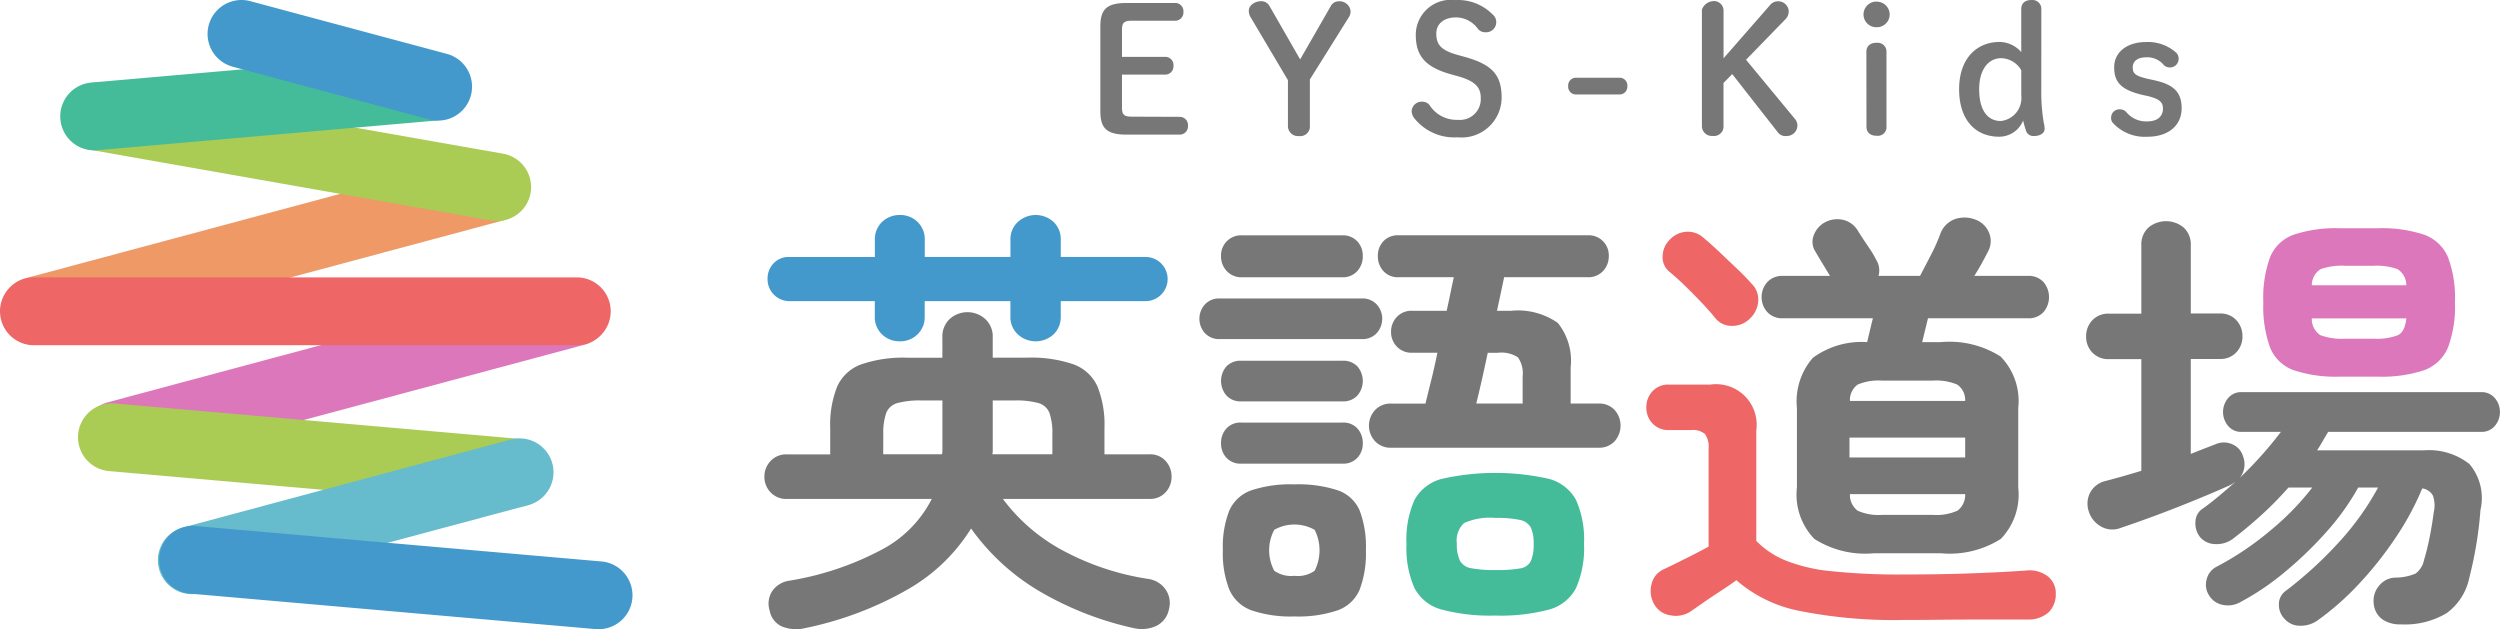 <svg xmlns="http://www.w3.org/2000/svg" width="158.938" height="40" viewBox="0 0 158.938 40">
  <g id="loog_Kids_english" transform="translate(-3.714 -3.694)">
    <g id="Group_185287" data-name="Group 185287" transform="translate(3.714 3.694)">
      <g id="Group_185288" data-name="Group 185288">
        <path id="Path_191687" data-name="Path 191687" d="M13.031,46.27,42.2,38.449a2.157,2.157,0,1,1,1.117,4.167L14.148,50.438a2.157,2.157,0,1,1-1.117-4.167" transform="translate(-6.166 -20.698)" fill="#d7b"/>
        <path id="Path_191688" data-name="Path 191688" d="M13.114,55.678,38.9,57.934a2.157,2.157,0,0,1-.376,4.3L12.738,59.976a2.157,2.157,0,0,1,.376-4.3" transform="translate(-5.808 -30.027)" fill="#ac5"/>
        <path id="Path_191689" data-name="Path 191689" d="M23.39,66.167,44.226,60.58a2.157,2.157,0,0,1,1.117,4.167L24.507,70.334a2.157,2.157,0,1,1-1.117-4.167" transform="translate(-11.753 -32.635)" fill="#6bc"/>
        <path id="Path_191690" data-name="Path 191690" d="M24.306,72.593l25.78,2.252a2.156,2.156,0,1,1-.375,4.3L23.931,76.89a2.157,2.157,0,0,1,.375-4.3" transform="translate(-11.846 -39.15)" fill="#49c"/>
        <path id="Path_191691" data-name="Path 191691" d="M1.715,29.141,30.885,21.32A2.157,2.157,0,1,1,32,25.487L2.832,33.309a2.157,2.157,0,1,1-1.117-4.167" transform="translate(-0.062 -11.459)" fill="#e96"/>
        <path id="Path_191692" data-name="Path 191692" d="M11.2,11.429l25.49,4.494a2.157,2.157,0,0,1-.749,4.248l-25.49-4.494a2.157,2.157,0,1,1,.749-4.248" transform="translate(-4.677 -6.147)" fill="#ac5"/>
        <path id="Path_191693" data-name="Path 191693" d="M2.157,38.282H36.669a2.157,2.157,0,0,1,0,4.314H2.157a2.157,2.157,0,1,1,0-4.314" transform="translate(0 -20.648)" fill="#e66"/>
        <path id="Path_191694" data-name="Path 191694" d="M10.289,9.187l21.488-1.88a2.157,2.157,0,1,1,.376,4.3l-21.488,1.88a2.157,2.157,0,1,1-.376-4.3" transform="translate(-4.488 -3.937)" fill="#4b9"/>
        <path id="Path_191695" data-name="Path 191695" d="M31.363.074l12.5,3.352a2.157,2.157,0,1,1-1.117,4.167l-12.5-3.352A2.157,2.157,0,0,1,31.363.074" transform="translate(-15.451 0)" fill="#49c"/>
      </g>
      <path id="Path_191696" data-name="Path 191696" d="M102.788,37.12a1.6,1.6,0,0,1-1.137-.435,1.522,1.522,0,0,1-.463-1.165v-.955H95.769a1.39,1.39,0,0,1-1.4-1.4,1.411,1.411,0,0,1,.379-1,1.334,1.334,0,0,1,1.025-.407h5.419V30.69a1.524,1.524,0,0,1,.463-1.165,1.6,1.6,0,0,1,1.137-.435,1.565,1.565,0,0,1,1.109.435,1.523,1.523,0,0,1,.463,1.165v1.067h5.447V30.69a1.5,1.5,0,0,1,.477-1.165,1.685,1.685,0,0,1,2.26,0,1.523,1.523,0,0,1,.463,1.165v1.067H118.4a1.4,1.4,0,1,1,0,2.808h-5.391v.955a1.522,1.522,0,0,1-.463,1.165,1.685,1.685,0,0,1-2.26,0,1.5,1.5,0,0,1-.477-1.165v-.955H104.36v.955a1.522,1.522,0,0,1-.463,1.165,1.565,1.565,0,0,1-1.109.435" transform="translate(-45.572 -15.421)" fill="#49c"/>
      <path id="Path_191697" data-name="Path 191697" d="M96.527,60.668a2.467,2.467,0,0,1-1.361-.1,1.353,1.353,0,0,1-.829-1.025,1.45,1.45,0,0,1,.183-1.277,1.588,1.588,0,0,1,1.081-.632,18.967,18.967,0,0,0,5.952-2.021,7.48,7.48,0,0,0,3.088-3.173H95.432a1.353,1.353,0,0,1-1.039-.421A1.392,1.392,0,0,1,94,51.038a1.426,1.426,0,0,1,.393-1.011,1.352,1.352,0,0,1,1.039-.421h2.752V47.949a6.53,6.53,0,0,1,.449-2.668,2.668,2.668,0,0,1,1.531-1.4,8.2,8.2,0,0,1,2.905-.421h2.246V42.165A1.523,1.523,0,0,1,105.779,41a1.686,1.686,0,0,1,2.26,0,1.5,1.5,0,0,1,.477,1.165v1.292h2.19a8.3,8.3,0,0,1,2.934.421,2.671,2.671,0,0,1,1.53,1.4,6.53,6.53,0,0,1,.449,2.668v1.656h2.863a1.31,1.31,0,0,1,1.025.421,1.459,1.459,0,0,1,.379,1.011,1.423,1.423,0,0,1-.379.982,1.311,1.311,0,0,1-1.025.421h-9.321a11.539,11.539,0,0,0,3.875,3.313,16.728,16.728,0,0,0,5.335,1.769,1.62,1.62,0,0,1,1.123.66,1.509,1.509,0,0,1,.224,1.277,1.475,1.475,0,0,1-.828,1.067,2.238,2.238,0,0,1-1.361.14,20.582,20.582,0,0,1-5.827-2.232,14.14,14.14,0,0,1-4.562-4.113,11.369,11.369,0,0,1-3.958,3.832,21.92,21.92,0,0,1-6.654,2.513m5.026-11.062h3.734a.885.885,0,0,0,.028-.21V46.18H104a5.4,5.4,0,0,0-1.558.168,1.056,1.056,0,0,0-.7.632,3.884,3.884,0,0,0-.183,1.362Zm6.935,0h3.818V48.342a3.9,3.9,0,0,0-.182-1.362,1.057,1.057,0,0,0-.688-.632,5.25,5.25,0,0,0-1.544-.168h-1.376v3.215a.859.859,0,0,1-.028.21" transform="translate(-45.403 -20.719)" fill="#777"/>
      <path id="Path_191698" data-name="Path 191698" d="M146.672,38.087a1.219,1.219,0,0,1-.94-.379,1.361,1.361,0,0,1,0-1.825,1.219,1.219,0,0,1,.94-.379h9.041a1.22,1.22,0,0,1,.941.379,1.363,1.363,0,0,1,0,1.825,1.22,1.22,0,0,1-.941.379Zm1.432-3.93a1.274,1.274,0,0,1-.983-.393,1.35,1.35,0,0,1-.365-.954,1.275,1.275,0,0,1,1.348-1.32h6.345a1.258,1.258,0,0,1,.969.379,1.335,1.335,0,0,1,.35.941,1.382,1.382,0,0,1-.35.954,1.233,1.233,0,0,1-.969.393Zm-.056,7.889a1.208,1.208,0,0,1-.954-.379,1.423,1.423,0,0,1,0-1.839,1.235,1.235,0,0,1,.954-.365h6.43a1.236,1.236,0,0,1,.954.365,1.423,1.423,0,0,1,0,1.839,1.209,1.209,0,0,1-.954.379Zm0,3.959a1.21,1.21,0,0,1-.954-.379,1.328,1.328,0,0,1-.337-.913,1.365,1.365,0,0,1,.337-.94,1.208,1.208,0,0,1,.954-.379h6.43a1.209,1.209,0,0,1,.954.379,1.365,1.365,0,0,1,.337.94,1.328,1.328,0,0,1-.337.913,1.211,1.211,0,0,1-.954.379Zm3.369,9.714a7.68,7.68,0,0,1-2.737-.393,2.442,2.442,0,0,1-1.4-1.32,6.321,6.321,0,0,1-.407-2.5,6.305,6.305,0,0,1,.407-2.513,2.4,2.4,0,0,1,1.4-1.291,7.922,7.922,0,0,1,2.737-.379,8.03,8.03,0,0,1,2.766.379,2.344,2.344,0,0,1,1.39,1.291,6.5,6.5,0,0,1,.393,2.513,6.52,6.52,0,0,1-.393,2.5,2.39,2.39,0,0,1-1.39,1.32,7.785,7.785,0,0,1-2.766.393m0-2.583a1.837,1.837,0,0,0,1.291-.323,2.883,2.883,0,0,0,0-2.6,2.616,2.616,0,0,0-2.569,0,2.772,2.772,0,0,0,0,2.6,1.84,1.84,0,0,0,1.277.323m6.148-8.142a1.34,1.34,0,0,1-1.01-.407,1.459,1.459,0,0,1,0-1.994,1.344,1.344,0,0,1,1.01-.407h2.19q.141-.589.352-1.432t.407-1.8h-1.6a1.274,1.274,0,0,1-.982-.393,1.313,1.313,0,0,1-.365-.926,1.352,1.352,0,0,1,.365-.955,1.276,1.276,0,0,1,.982-.393h2.19q.14-.646.252-1.193t.2-.94h-3.51a1.23,1.23,0,0,1-.968-.393,1.38,1.38,0,0,1-.351-.954,1.333,1.333,0,0,1,.351-.941,1.255,1.255,0,0,1,.968-.379H170.06a1.275,1.275,0,0,1,1.348,1.32,1.353,1.353,0,0,1-.365.954,1.276,1.276,0,0,1-.983.393h-5.307q-.084.421-.2.954T164.3,36.29h.87a4.41,4.41,0,0,1,3,.772,3.838,3.838,0,0,1,.814,2.822v2.3h1.769a1.333,1.333,0,0,1,1.024.407,1.5,1.5,0,0,1,0,1.994,1.329,1.329,0,0,1-1.024.407Zm5.419-2.808h2.948V40.473a1.79,1.79,0,0,0-.295-1.221,1.9,1.9,0,0,0-1.277-.295h-.646q-.2.955-.393,1.8t-.337,1.432" transform="translate(-69.129 -16.529)" fill="#777"/>
      <path id="Path_191699" data-name="Path 191699" d="M214.51,64.084a30.691,30.691,0,0,1-6.6-.576,8.606,8.606,0,0,1-4.015-1.951q-.337.253-.94.645t-1.151.772q-.547.379-.828.575a1.718,1.718,0,0,1-1.277.239,1.42,1.42,0,0,1-1.053-.744,1.7,1.7,0,0,1-.141-1.249,1.351,1.351,0,0,1,.786-.94q.477-.224,1.348-.66t1.488-.772V53.191a1.424,1.424,0,0,0-.225-.926,1.2,1.2,0,0,0-.9-.253h-1.4a1.353,1.353,0,0,1-1.039-.421,1.43,1.43,0,0,1-.393-1.011,1.466,1.466,0,0,1,.393-1.039,1.353,1.353,0,0,1,1.039-.421h2.639a2.581,2.581,0,0,1,2.92,2.92v7.019A5.558,5.558,0,0,0,207,60.294a10.6,10.6,0,0,0,2.919.688,41.006,41.006,0,0,0,4.591.211q2.33,0,4.309-.071t3.5-.182a1.931,1.931,0,0,1,1.348.351,1.351,1.351,0,0,1,.533,1.137,1.588,1.588,0,0,1-.435,1.151,1.91,1.91,0,0,1-1.362.477h-2.682q-1.473,0-2.863.014t-2.344.014" transform="translate(-93.504 -24.67)" fill="#e66"/>
      <path id="Path_191700" data-name="Path 191700" d="M205.629,36.6a1.585,1.585,0,0,1-1.123.449,1.329,1.329,0,0,1-1.067-.5q-.337-.421-.856-.969t-1.067-1.081q-.548-.533-1-.9a1.188,1.188,0,0,1-.421-1,1.5,1.5,0,0,1,.449-1.025,1.564,1.564,0,0,1,1.025-.505,1.471,1.471,0,0,1,1.109.365q.477.394,1.052.941l1.124,1.067q.547.52.884.912a1.4,1.4,0,0,1,.435,1.123,1.657,1.657,0,0,1-.548,1.123" transform="translate(-94.393 -16.33)" fill="#e66"/>
      <path id="Path_191701" data-name="Path 191701" d="M218.915,50.737a6.016,6.016,0,0,1-3.776-.913,4.046,4.046,0,0,1-1.109-3.27V41.5a4.211,4.211,0,0,1,1.011-3.187,5.224,5.224,0,0,1,3.453-1c.057-.243.117-.5.183-.772s.126-.519.182-.744h-5.728a1.274,1.274,0,0,1-.983-.393,1.431,1.431,0,0,1,0-1.909,1.278,1.278,0,0,1,.983-.393h3q-.2-.337-.449-.744t-.477-.8a1.137,1.137,0,0,1-.1-1.053,1.534,1.534,0,0,1,.744-.828,1.649,1.649,0,0,1,1.165-.126,1.493,1.493,0,0,1,.912.716q.337.534.646.982a7.288,7.288,0,0,1,.505.842,1.281,1.281,0,0,1,.14,1.011h2.64q.308-.589.687-1.32a11.436,11.436,0,0,0,.6-1.347,1.559,1.559,0,0,1,.927-.941,1.889,1.889,0,0,1,1.263.014,1.484,1.484,0,0,1,.912.856,1.376,1.376,0,0,1-.07,1.193q-.141.281-.379.716t-.491.828h3.4a1.269,1.269,0,0,1,1,.393,1.474,1.474,0,0,1,0,1.909,1.266,1.266,0,0,1-1,.393h-6.345q-.085.365-.183.758t-.182.758h1.179a6.077,6.077,0,0,1,3.8.913A4.052,4.052,0,0,1,228.1,41.5v5.054a4.05,4.05,0,0,1-1.109,3.27,6.074,6.074,0,0,1-3.8.913Zm-1.544-6.092h7.356V43.382h-7.356Zm.028-3.594h7.328a1.194,1.194,0,0,0-.505-1.039,3.468,3.468,0,0,0-1.572-.252h-3.2a3.374,3.374,0,0,0-1.559.252,1.208,1.208,0,0,0-.491,1.039m2.05,7.244h3.2a3.3,3.3,0,0,0,1.586-.266,1.252,1.252,0,0,0,.491-1.053H217.4a1.25,1.25,0,0,0,.491,1.053,3.221,3.221,0,0,0,1.559.266" transform="translate(-99.79 -15.562)" fill="#777"/>
      <path id="Path_191702" data-name="Path 191702" d="M270.114,55.454a2,2,0,0,1-1.165-.322,1.376,1.376,0,0,1-.548-1.025,1.465,1.465,0,0,1,.351-1.123,1.376,1.376,0,0,1,1.024-.505,3.286,3.286,0,0,0,1.277-.252,1.394,1.394,0,0,0,.548-.87q.168-.534.337-1.348t.28-1.685a1.875,1.875,0,0,0-.056-1.067.919.919,0,0,0-.674-.449,17.87,17.87,0,0,1-1.7,3.145,22.994,22.994,0,0,1-2.331,2.934,17.514,17.514,0,0,1-2.626,2.316,1.852,1.852,0,0,1-1.095.337,1.283,1.283,0,0,1-1.011-.449,1.265,1.265,0,0,1-.35-.926,1.022,1.022,0,0,1,.435-.842,25.151,25.151,0,0,0,3.426-3.144,17.327,17.327,0,0,0,2.443-3.425h-1.264a15.485,15.485,0,0,1-2.021,2.822,23.808,23.808,0,0,1-2.668,2.569,16.373,16.373,0,0,1-2.835,1.909,1.581,1.581,0,0,1-1.109.154,1.314,1.314,0,0,1-.885-.66,1.239,1.239,0,0,1-.112-.968,1.207,1.207,0,0,1,.589-.772,18.89,18.89,0,0,0,3.4-2.274,17.158,17.158,0,0,0,2.723-2.78h-1.516a21.752,21.752,0,0,1-1.727,1.755q-.912.828-1.839,1.53a1.712,1.712,0,0,1-1.095.309,1.278,1.278,0,0,1-.983-.477,1.4,1.4,0,0,1-.266-.969,1.014,1.014,0,0,1,.491-.828q.505-.365,1.025-.8t1.024-.884l-.168.112a1.737,1.737,0,0,1-.2.112q-.87.394-2.134.912t-2.555,1q-1.292.478-2.218.786a1.445,1.445,0,0,1-1.277-.085,1.657,1.657,0,0,1-.772-.954,1.539,1.539,0,0,1,.085-1.193,1.484,1.484,0,0,1,.982-.744q.983-.253,2.275-.646v-7.1h-2.05a1.389,1.389,0,0,1-1.067-.421,1.428,1.428,0,0,1-.393-1.011,1.466,1.466,0,0,1,.393-1.039,1.391,1.391,0,0,1,1.067-.421h2.05V31.364a1.456,1.456,0,0,1,.449-1.137,1.753,1.753,0,0,1,2.246,0,1.459,1.459,0,0,1,.449,1.137v4.324h1.853a1.357,1.357,0,0,1,1.039.421,1.468,1.468,0,0,1,.393,1.039,1.43,1.43,0,0,1-.393,1.011,1.355,1.355,0,0,1-1.039.421h-1.853v6.036q.421-.169.814-.323L258.35,44a1.291,1.291,0,0,1,1.053,0,1.18,1.18,0,0,1,.688.758,1.394,1.394,0,0,1-.2,1.376,24.383,24.383,0,0,0,2.611-2.919h-2.5a1.067,1.067,0,0,1-.856-.379,1.372,1.372,0,0,1,0-1.769,1.068,1.068,0,0,1,.856-.379h15.218a1.1,1.1,0,0,1,.884.379,1.371,1.371,0,0,1,0,1.769,1.1,1.1,0,0,1-.884.379h-9.715q-.168.281-.337.575t-.365.6h6.766a4.159,4.159,0,0,1,2.92.87,3.346,3.346,0,0,1,.7,2.92,24.731,24.731,0,0,1-.7,4.268,3.721,3.721,0,0,1-1.445,2.288,5.175,5.175,0,0,1-2.935.716" transform="translate(-117.493 -15.758)" fill="#777"/>
      <path id="Path_191703" data-name="Path 191703" d="M275.926,40.088a8.521,8.521,0,0,1-2.948-.407,2.548,2.548,0,0,1-1.5-1.431,7.591,7.591,0,0,1-.435-2.878,7.571,7.571,0,0,1,.435-2.892,2.555,2.555,0,0,1,1.5-1.418,8.536,8.536,0,0,1,2.948-.407h2.387a8.54,8.54,0,0,1,2.948.407,2.6,2.6,0,0,1,1.516,1.418,7.361,7.361,0,0,1,.449,2.892,7.38,7.38,0,0,1-.449,2.878,2.6,2.6,0,0,1-1.516,1.431,8.525,8.525,0,0,1-2.948.407Zm-1.8-5.811h6.008a1.213,1.213,0,0,0-.561-1.025,3.985,3.985,0,0,0-1.544-.211h-1.769a4.08,4.08,0,0,0-1.572.211,1.212,1.212,0,0,0-.562,1.025m2.134,3.4h1.769a3.839,3.839,0,0,0,1.572-.225c.3-.149.477-.505.533-1.066h-6.008a1.213,1.213,0,0,0,.547,1.066,3.946,3.946,0,0,0,1.587.225" transform="translate(-127.152 -16.143)" fill="#d7b"/>
      <path id="Path_191704" data-name="Path 191704" d="M135.676,11.11c-.51,0-.621-.144-.621-.588V8.437h2.729a.524.524,0,0,0,.545-.5.508.508,0,0,0,0-.064.524.524,0,0,0-.479-.565q-.032,0-.065,0h-2.729V5.6c0-.444.111-.588.621-.588h2.74a.524.524,0,0,0,.545-.5.5.5,0,0,0,0-.064.524.524,0,0,0-.479-.565q-.032,0-.065,0h-3.062c-1.31,0-1.676.433-1.676,1.5v5.37c0,1.065.366,1.5,1.676,1.5h3.35a.524.524,0,0,0,.545-.5q0-.032,0-.065a.526.526,0,0,0-.544-.566Zm9.93-2.319v2.918a.634.634,0,0,0,.63.637.652.652,0,0,0,.08,0A.616.616,0,0,0,147,11.8a.605.605,0,0,0,0-.094V8.747l2.5-3.994a.7.7,0,0,0,.089-.355.7.7,0,0,0-.743-.621.564.564,0,0,0-.5.277l-1.964,3.417-1.952-3.4a.583.583,0,0,0-.51-.3c-.455,0-.8.289-.8.588a.74.74,0,0,0,.089.389ZM156.4,8.536c1.109.311,1.464.71,1.464,1.376a1.324,1.324,0,0,1-1.453,1.4,2.039,2.039,0,0,1-1.808-.943.583.583,0,0,0-.466-.21.635.635,0,0,0-.666.6.791.791,0,0,0,.189.477,3.249,3.249,0,0,0,2.731,1.187,2.543,2.543,0,0,0,2.8-2.529c0-1.443-.61-2.1-2.352-2.585l-.4-.111c-1.1-.3-1.4-.655-1.4-1.376,0-.6.466-1.021,1.254-1.021a1.715,1.715,0,0,1,1.4.743.6.6,0,0,0,.477.2.638.638,0,0,0,.677-.6c0-.023,0-.046,0-.069a.6.6,0,0,0-.222-.455,3.067,3.067,0,0,0-2.374-.92,2.231,2.231,0,0,0-2.518,2.2c0,1.342.588,2.063,2.274,2.529Zm7.522.1a.492.492,0,0,0-.5.484.367.367,0,0,0,0,.048.493.493,0,0,0,.451.531h2.811a.492.492,0,0,0,.5-.484.362.362,0,0,0,0-.048.492.492,0,0,0-.451-.531.353.353,0,0,0-.048,0ZM173.3,7.4v-3a.606.606,0,0,0-.576-.636.816.816,0,0,0-.8.549.665.665,0,0,0,0,.087v7.3a.625.625,0,0,0,.613.637.668.668,0,0,0,.087,0,.607.607,0,0,0,.673-.532.626.626,0,0,0,0-.1V8.969l.555-.566,2.9,3.705a.593.593,0,0,0,.544.233.679.679,0,0,0,.7-.643.662.662,0,0,0-.166-.455l-3.1-3.75L177.2,4.953a.735.735,0,0,0,.244-.555.669.669,0,0,0-.7-.621.636.636,0,0,0-.5.255Zm9.086,4.349c0,.366.244.576.644.576a.558.558,0,0,0,.628-.479.545.545,0,0,0,0-.1V6.994a.558.558,0,0,0-.534-.581.6.6,0,0,0-.1,0c-.4,0-.644.211-.644.577Zm.644-7.955a.822.822,0,0,0-.832.811v.01a.813.813,0,0,0,.817.81h.015a.813.813,0,0,0,.832-.795V4.62a.821.821,0,0,0-.822-.821h-.01m10.473.477a.559.559,0,0,0-.534-.581.6.6,0,0,0-.1,0c-.4,0-.643.21-.643.576V7.005a1.859,1.859,0,0,0-1.365-.644c-1.464,0-2.585,1.043-2.585,3.007,0,1.919,1.01,3.018,2.552,3.018a1.645,1.645,0,0,0,1.519-1.032,5.149,5.149,0,0,0,.166.6.49.49,0,0,0,.511.388c.4,0,.688-.178.688-.455a1.541,1.541,0,0,0-.056-.4A11.665,11.665,0,0,1,193.5,9.4Zm-1.276,5.481a1.466,1.466,0,0,1-1.3,1.63c-.821,0-1.376-.655-1.376-2.019,0-1.287.61-1.975,1.4-1.975a1.518,1.518,0,0,1,1.276.765Zm8.043.044c.755.188.965.388.965.8,0,.477-.333.81-.987.81a1.629,1.629,0,0,1-1.332-.577.536.536,0,0,0-.421-.189.525.525,0,0,0-.554.494v.005a.48.48,0,0,0,.144.4,2.75,2.75,0,0,0,2.163.843c1.353,0,2.175-.733,2.175-1.809,0-1-.477-1.5-1.709-1.775l-.4-.089c-.854-.188-1-.355-1-.743,0-.333.244-.632.855-.632a1.355,1.355,0,0,1,1.131.5.538.538,0,0,0,.377.144.547.547,0,0,0,.554-.539v0a.514.514,0,0,0-.178-.422,2.687,2.687,0,0,0-1.9-.655c-1.2,0-2.019.644-2.019,1.6s.444,1.431,1.764,1.753Z" transform="translate(-63.725 -3.694)" fill="#777"/>
      <path id="Path_191705" data-name="Path 191705" d="M175.489,68.621a12.034,12.034,0,0,1-3.4-.379,2.739,2.739,0,0,1-1.741-1.375,6.284,6.284,0,0,1-.505-2.794,6.175,6.175,0,0,1,.505-2.794,2.761,2.761,0,0,1,1.741-1.348,15.48,15.48,0,0,1,6.808,0,2.757,2.757,0,0,1,1.727,1.348,6.176,6.176,0,0,1,.505,2.794,6.284,6.284,0,0,1-.505,2.794,2.735,2.735,0,0,1-1.727,1.375,12.007,12.007,0,0,1-3.411.379m.028-2.892a8.847,8.847,0,0,0,1.53-.1.911.911,0,0,0,.7-.463,2.539,2.539,0,0,0,.183-1.095,2.362,2.362,0,0,0-.183-1.053,1,1,0,0,0-.7-.477,6.91,6.91,0,0,0-1.53-.126,4.025,4.025,0,0,0-2.007.323,1.506,1.506,0,0,0-.463,1.306,2.377,2.377,0,0,0,.2,1.095,1,1,0,0,0,.73.477,8.012,8.012,0,0,0,1.544.112" transform="translate(-80.425 -29.487)" fill="#4b9"/>
    </g>
  </g>
</svg>
